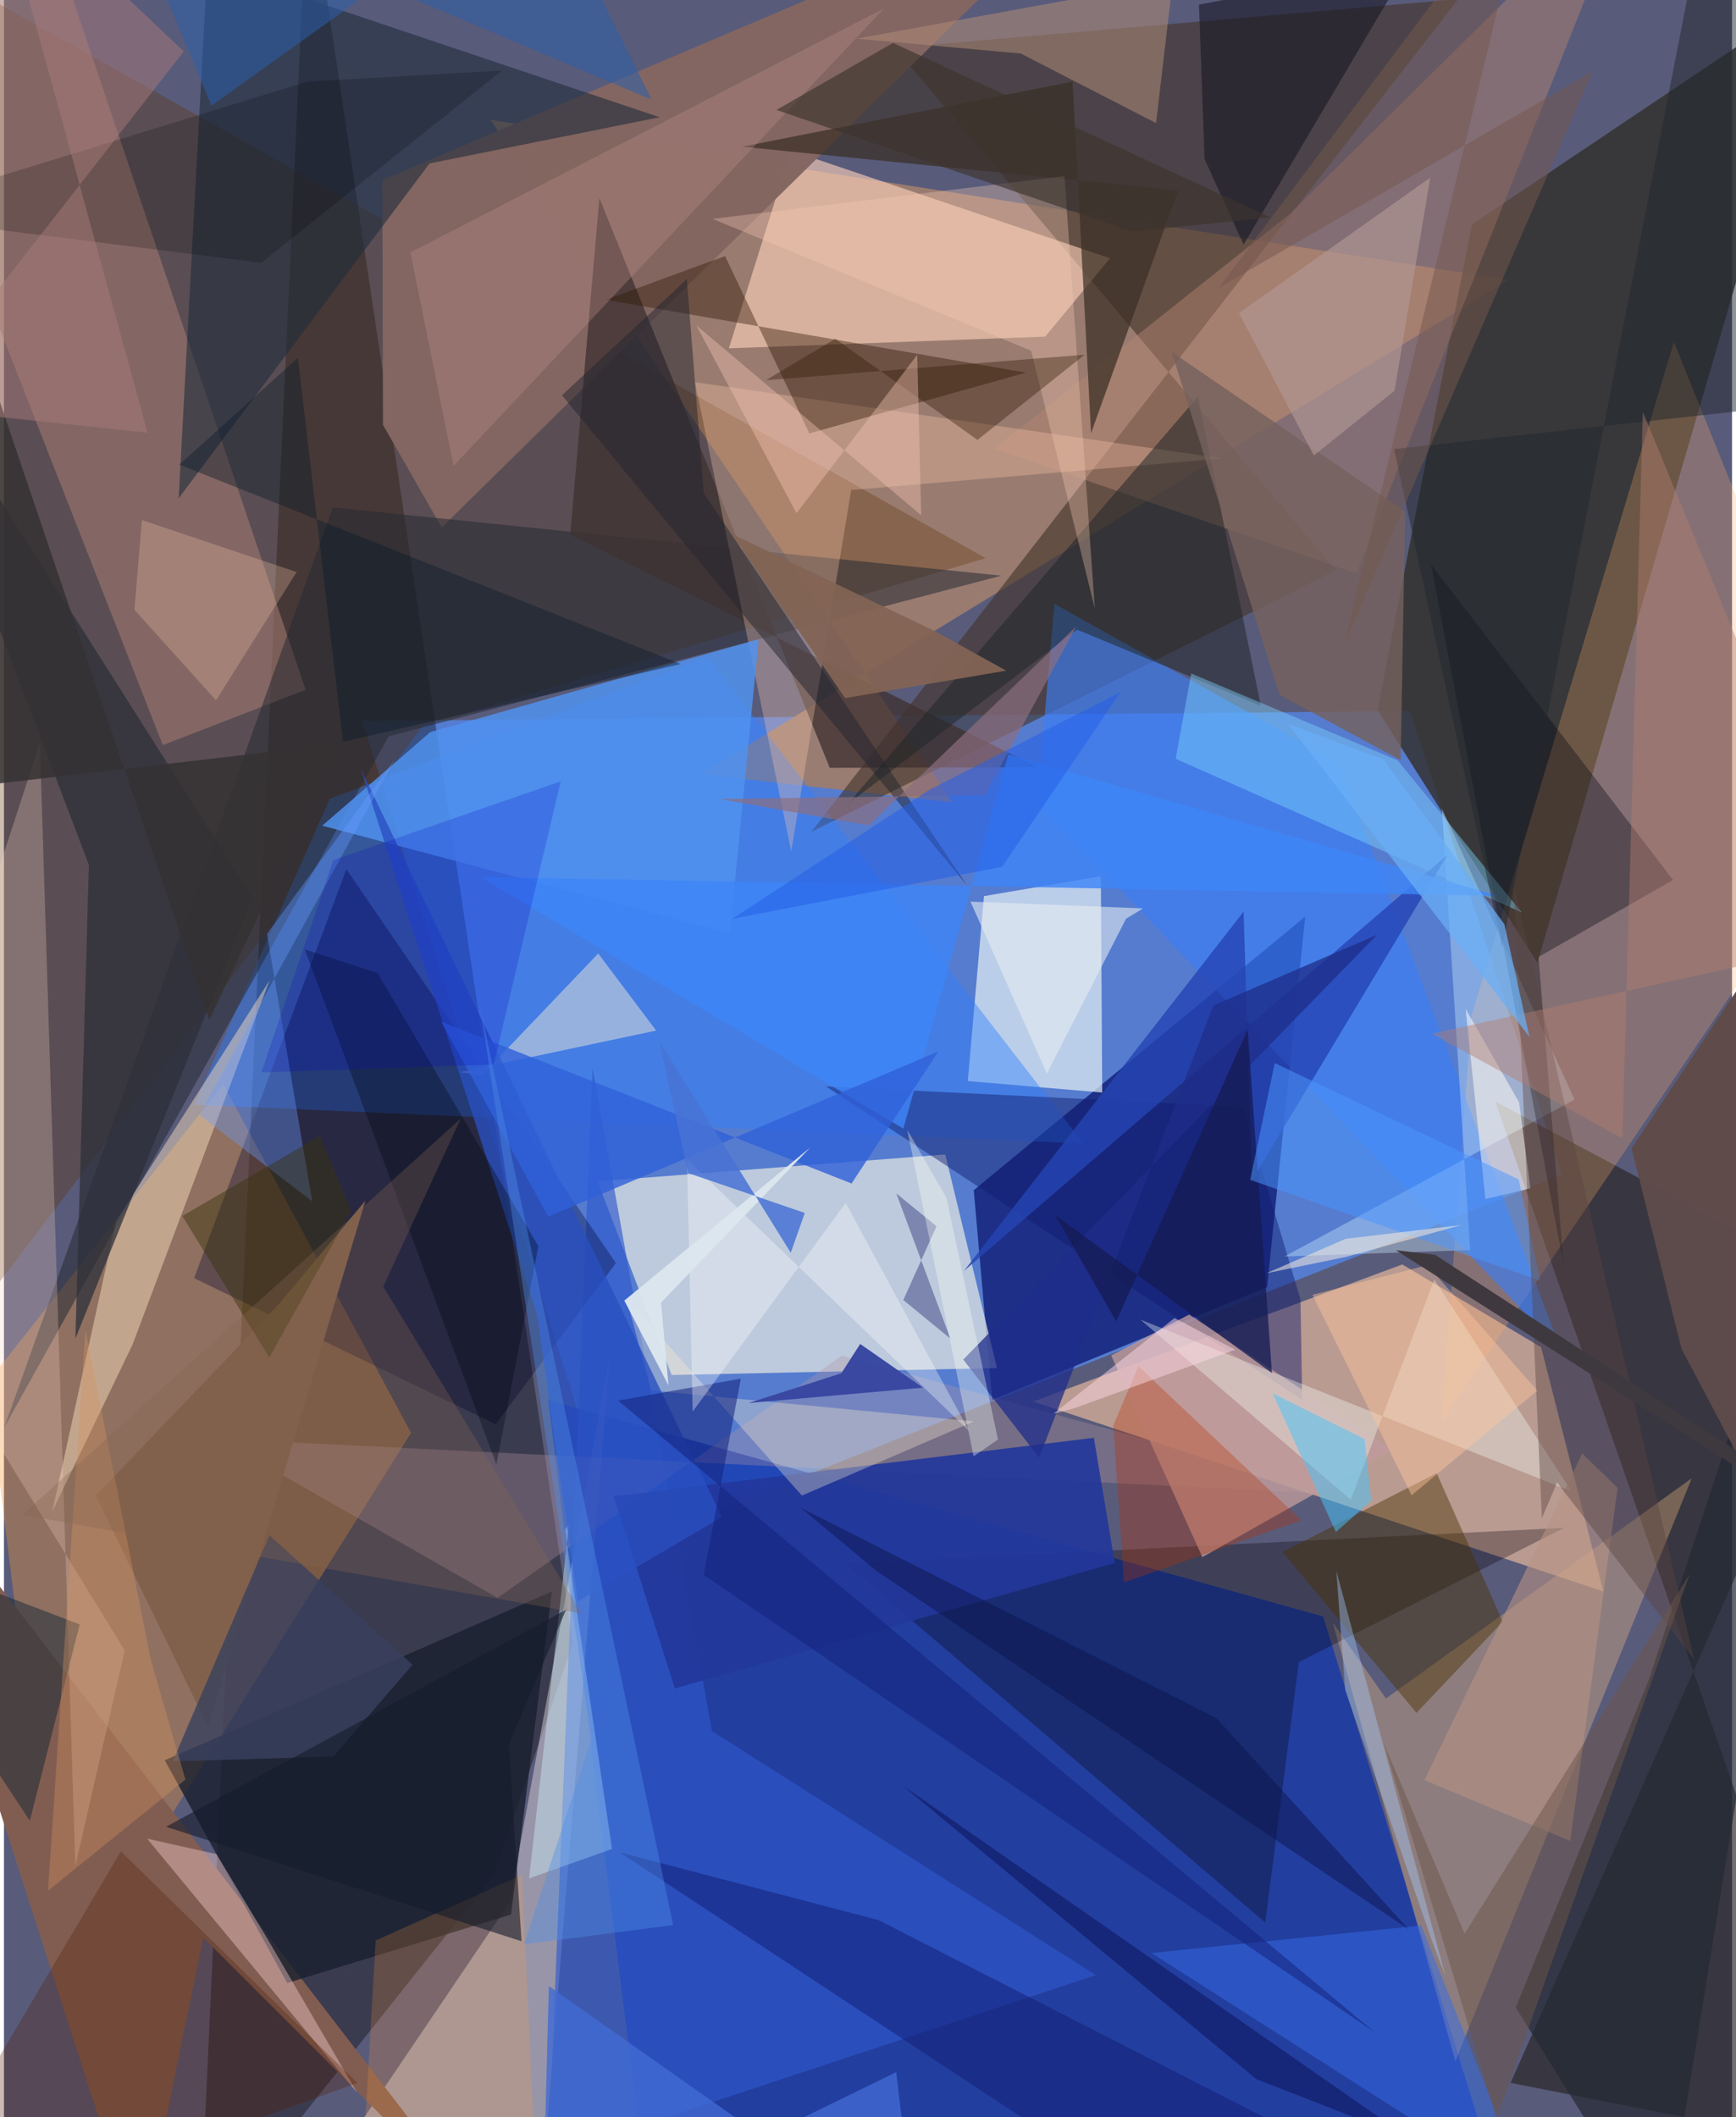 <svg xmlns="http://www.w3.org/2000/svg" width="228" height="278" viewBox="0 0 836 1024"><path fill="#595b7a" d="M0 0h836v1024H0z"/><path fill="#5589f0" fill-opacity=".714" d="M173.399 348.718l506.743-4.844 73.555 224.347-455.338 181.03z"/><path fill="#9b7c70" fill-opacity=".976" d="M336.959 374.424l390.82-239.055-492.423-77.433 223.523 330.16z"/><path fill="#d9af9a" fill-opacity=".761" d="M676.454 611.564l67.167 40.048 30.103 118.094-275.806-91.82z"/><path fill="#0d32ae" fill-opacity=".718" d="M638.209 781.845l-374.94-104.652L314.173 1086l414.458-10.696z"/><path fill="#0b166e" fill-opacity=".749" d="M478.085 677.079l132.974-54.517 18.455-179.244-160.35 132.339z"/><path fill="#050100" fill-opacity=".349" d="M275.239 794.898l-38.286 112.187L94.523 1086 147.077-62z"/><path fill="#fcf8e5" fill-opacity=".624" d="M323.013 665.053l-35.855-93.67 168.213-13.001 25.042 103.297z"/><path fill="#32312d" fill-opacity=".827" d="M741.822 465.69l-77.346-122.307 45.67-234.803L879.203-4.895z"/><path fill="#fc9932" fill-opacity=".333" d="M196.942 693.02L106.11 524.37-8.042 668.757l36.346 293.13z"/><path fill="#43342a" fill-opacity=".608" d="M703.52-.4L430.991 23.14l213.331 252.714-253.666 126.415z"/><path fill="#282422" fill-opacity=".659" d="M898 1040.713l-169.14-33.305L898 626.715l-176.466-93.877z"/><path fill="#603300" fill-opacity=".31" d="M202.79 351.003L-62 698.687V-31.59l536.895 301.554z"/><path fill="#ffd3bb" fill-opacity=".608" d="M503.712 162.814l31.375-37.904L380.63 72.787l-29.953 95.694z"/><path fill="#e8f2f5" fill-opacity=".694" d="M530.644 423.8l-56.54 9.622-7.825 89.461 65.023 5.534z"/><path fill="#f4e8e9" fill-opacity=".416" d="M293.028 656.19L258.042 1086l-106.992-27.573 93.576-138.304z"/><path fill="#2d7eff" fill-opacity=".427" d="M157.6 386.348l182.613-68.86 182.063 235.62L92.08 534.292z"/><path fill="#ffb167" fill-opacity=".263" d="M898 388.925L695.47 687.612l14.44-196.094 97.973-326.093z"/><path fill="#ffc688" fill-opacity=".318" d="M816.52 714.966L668.567 821.495l-25.716-36.721 59.302 212.117z"/><path fill="#846661" fill-opacity=".988" d="M534.297-62L183.082 87.049l.261 118.427 28.442 49.632z"/><path fill="#3a7ef5" fill-opacity=".639" d="M645.636 368.994L508.184 292.05l-8.37 96.165 253.639 265.271z"/><path fill="#a57c70" fill-opacity=".561" d="M145.924 333.611l-69.07 26.773L-39.217 64.106 13.76-58.366z"/><path fill="#05000a" fill-opacity=".298" d="M754.778 738.958l-128.37 64.928-16.249 125.964-203.05-173.578z"/><path fill="#2f59cc" fill-opacity=".647" d="M284.732 516.587l-21.435 526.44 264.919-87.747L342.49 837.27z"/><path fill="#262a33" fill-opacity=".537" d="M159.105 245.425L.067 690.555l186.01-334.41 296.377-77.708z"/><path fill="#815d51" d="M65.707 1086l30.74-148.855 138.968 138.841L-62 689.384z"/><path fill="#00002b" fill-opacity=".325" d="M296.048 610.91l-58.179 77.979-145.9-70.707 73.672-197.797z"/><path fill="#18202f" fill-opacity=".8" d="M245.293 925.994l-108.27 33.12-59.228-107.75L265.1 769.741z"/><path fill="#212d3c" fill-opacity=".596" d="M98.382-16.785l-13.857 257.79 121.381-161.98 111.328-22.312z"/><path fill="#b38572" fill-opacity=".463" d="M621.906 103.602L789.424-62l-135.11 339.357-175.17-60.37z"/><path fill="#fde2c0" fill-opacity=".463" d="M128.506 474.166L62.229 650.27l-38.871 80.799L54.24 590.633z"/><path fill="#3f3232" fill-opacity=".773" d="M399.509 371.38l100.518-.278-226.09-112.495L288.04 95.763z"/><path fill="#ffcbae" fill-opacity=".31" d="M589.632 221.744l-179.744 15.24-29.042 174.745-46.52-226.885z"/><path fill="#101b6c" fill-opacity=".459" d="M627.214 628.406l.849 48.706-230.41-151.657 201.737 9.823z"/><path fill="#5092f0" fill-opacity=".827" d="M153.96 399.366l52.299-45.3 158.843-44.897-13.91 142.284z"/><path fill="#d0f1ff" fill-opacity=".365" d="M709.302 604.623l-89.835 3.088 140.32-75.862-64.17-140.875z"/><path fill="#01040f" fill-opacity=".349" d="M807.46 425.598L690.383 272.977l64.104 338.462-12.093-148.601z"/><path fill="#2e3039" fill-opacity=".753" d="M34.558 647.433l85.718-213.275L-62 146.89 41.079 418.3z"/><path fill="#3a2f25" fill-opacity=".714" d="M525.908 209.484l-8.922-170.008L357.055 70.95l211 21.182z"/><path fill="#b394a5" fill-opacity=".325" d="M238.807 772.857l-134.824-76.945 545.427 26.94-244.033-67.187z"/><path fill="#2c1501" fill-opacity=".396" d="M291.095 144.988l57.753-21.133 40.769 85.754 104.788-29.375z"/><path fill="#f8d2c2" fill-opacity=".267" d="M58.433 798.253L-62 602.375l79.367-243.021 17.159 543.108z"/><path fill="#242933" fill-opacity=".71" d="M802.848 1086l-71.47-115.05 64.392-158.555L898 501.365z"/><path fill="#c6cedc" fill-opacity=".635" d="M231.305 519.994l-10.827-1.411 95.031-20.134-28.032-37.279z"/><path fill="#22379b" fill-opacity=".91" d="M324.57 816.653l212.811-60.718-10.116-60.517-232.286 28.301z"/><path fill="#212629" fill-opacity=".533" d="M608.043 341.371l-30.431-149.528L408.156 388.91l110.984-84.383z"/><path fill="#bf9b9d" fill-opacity=".78" d="M579.754 753.128l92.002-51.883-98.391-65.456-37.715 19.824z"/><path fill="#cff2ff" fill-opacity=".404" d="M254.041 908.51l40.117-14.235-22.797-154.362 2.071-2.935z"/><path fill="#4a3000" fill-opacity=".439" d="M618.465 750.717l64.881 77.754 41.734-44.115-31.986-71.864z"/><path fill="#7dd6ff" fill-opacity=".427" d="M566.842 366.985l7.519-41.25 99.857 42.018 60.05 73.564z"/><path fill="#fef0cf" fill-opacity=".329" d="M386.025 723.351L301.138 627.9l11.935 44.592 156.136 14.998z"/><path fill="#2645b3" fill-opacity=".808" d="M464.354 614.768L698.34 413.434l-94.588 157.528L599.7 440.93z"/><path fill="#5e4b4a" fill-opacity=".992" d="M787.425 555.414l24.094 96.898L898 815.938l-24.956-389.184z"/><path fill="#366ce5" fill-opacity=".51" d="M758.962 1074.649L747.539 1086l-61.891-154.711-130.51 13.321z"/><path fill="#f4fff6" fill-opacity=".349" d="M651.573 725.366L549.78 638.258l208.526 83.057-66.338-102.487z"/><path fill="#f9cccf" fill-opacity=".412" d="M128.667 939.774l42.304 72.571L69.268 889.301l33.553 7.477z"/><path fill="#b73103" fill-opacity=".318" d="M536.653 689.442l12.178-28.634 78.859 74.5-85.858 30.026z"/><path fill="#b08b77" fill-opacity=".541" d="M565.432-9.194L412.448 18.7l79.486 7.203L557.37 59.55z"/><path fill="#2950c1" fill-opacity=".784" d="M347.312 733.774L172.775 372.301l85.094 263.234 19.771 139.12z"/><path fill="#511c00" fill-opacity=".298" d="M170.971 1007.461L-46.28 1086l35.45-76.698 67.39-113.878z"/><path fill="#141423" fill-opacity=".557" d="M580.84 76.971l-2.725-74.724 101.73-19.542-80.158 135.6z"/><path fill="#131d75" fill-opacity=".522" d="M423.219 928.719l-125.397-32.847L586.312 1086h144.442z"/><path fill="#fdfbf5" fill-opacity=".529" d="M733 533.208l5.472 41.53-21.794 5.201-9.567-91.969z"/><path fill="#81604c" d="M44.447 723.39l88.344-92.441 42.048-50.21L98.744 835.19z"/><path fill="#f6cdb5" fill-opacity=".329" d="M496.939 169.662l30.8 124.696-14.706-209.183-170.218 20.687z"/><path fill="#39405e" fill-opacity=".796" d="M197.679 805.162l-38.355 44.43-77.67 2.32 46.79-109.339z"/><path fill="#75615e" fill-opacity=".812" d="M675.679 367.699l2.181-120.251-112.97-77.25 52.134 165.834z"/><path fill="#bd8f87" fill-opacity=".341" d="M196.366 122.205L425.813 4.042 217.502 225.337l-21.144-104.61z"/><path fill="#3f85f7" fill-opacity=".82" d="M485.871 364.906l236.917 68.382-492.38-9.173 204.674 121.75z"/><path fill="#1f2d89" fill-opacity=".757" d="M664.223 452.157l-200.145 205.43 36.72 47.416 84.301-218.668z"/><path fill="#001a30" fill-opacity=".424" d="M12.519 880.655l24.14-94.965-58.796-22.463L-62 767.695z"/><path fill="#24252f" fill-opacity=".498" d="M269.94 191.175l60.412-56.096 8.196 103.438 127.455 189.9z"/><path fill="#ff9c37" fill-opacity=".204" d="M250.628 906.82l-70.823 31.72-8.246 144.735 87.368 2.725z"/><path fill="#48c5ff" fill-opacity=".498" d="M661.476 725.859l-3.255-29.842-44.554-22.173 30.687 67.14z"/><path fill="#15237d" fill-opacity=".553" d="M663.218 983.024L297.087 677.412l59.4-10.608-17.976 94.918z"/><path fill="#2c1700" fill-opacity=".365" d="M522.81 171.551l-154.206 12.345 33.573-20.007 68.792 48.87z"/><path fill="#f9c8b5" fill-opacity=".392" d="M334.942 157.353l108.79 91.848-1.913-77.61-58.41 76.616z"/><path fill="#6a9aff" fill-opacity=".369" d="M189.195 367.112L94.534 539.288l54.563 41.72-21.867-129.32z"/><path fill="#0b1c2b" fill-opacity=".416" d="M84.84 224.728l57.367-51.655 21.813 185.719 163.384-37.616z"/><path fill="#b69484" fill-opacity=".592" d="M757.722 890.417l22.893-170.775-17.091-16.638-76.319 157.998z"/><path fill="#8d6e7e" fill-opacity=".69" d="M474.568 384.537l-128.484 1.938 72.303 12.746 100.415-96.323z"/><path fill="#141b53" fill-opacity=".749" d="M508.553 587.72l104.855 76.372-11.73-166.05-63.598 141.037z"/><path fill="#4b97ff" fill-opacity=".514" d="M732.775 570.423l10.393 48.972-140.285-48.72 11.878-56.497z"/><path fill="#3d352e" fill-opacity=".655" d="M373.712 53.17l172.017 58.866 66.896-6.902-182.531-84.392z"/><path fill="#21282d" fill-opacity=".498" d="M672.512 217.186l207.545-22.791L826.272-62 724.78 458.224z"/><path fill="#3061d9" fill-opacity=".8" d="M452.067 508.552l-188.757 79.88-51.796-94.334 198.54 78.326z"/><path fill="#584342" fill-opacity=".42" d="M817.682 802.621L730.37 428.163l13.622 306.174 7.375-17.27z"/><path fill="#020b13" fill-opacity=".345" d="M145.562 459.207l35.178 11.423 77.793 132.129-20.313 105.6z"/><path fill="#b59995" fill-opacity=".627" d="M633.686 220.304l-36.173-68.888 92.501-65.49-17.308 103.099z"/><path fill="#2c5eab" fill-opacity=".541" d="M53.038-62L313.373 48.25 258.38-62 100.424 51.09z"/><path fill="#f1c2a5" fill-opacity=".286" d="M102.594 338.745l38.978-62.06-74.829-25.148-3.637 43.375z"/><path fill="#b37d6e" fill-opacity=".435" d="M782.936 550.554l-92.123-50.6L898 454.464 792.85 199.226z"/><path fill="#3a48a1" fill-opacity=".992" d="M414.218 650.034l30.393 21.137-84.388 7.43 44.865-14.393z"/><path fill="#a6cbfc" fill-opacity=".4" d="M648.848 817.439l42.811 123.662 5.721 14.72-52.828-196.088z"/><path fill="#565e93" fill-opacity=".624" d="M435.083 628.772l22.768 18.672-26.173-70.255 19.462 15.909z"/><path fill="#000102" fill-opacity=".196" d="M146.702 39.493L-62 103.672l186.493 23.44 116.365-92.971z"/><path fill="#d6945f" fill-opacity=".361" d="M87.784 860.727L21.34 914.469l18.046-271.374 31.588 159.362z"/><path fill="#2560e8" fill-opacity=".545" d="M447.885 381.912l92.285-47.178-57.275 84.532-130.646 25.172z"/><path fill="#070847" fill-opacity=".439" d="M605.863 1005.578L434.776 863.615l317.253 220.892 59.983 1.493z"/><path fill="#fefffd" fill-opacity=".329" d="M466.975 692.203L330.426 560.672l2.755 122.054 74-100.903z"/><path fill="#0001c6" fill-opacity=".196" d="M159.373 415.99l-34.839 102.698 112.414-3.807 32.41-136.99z"/><path fill="#4f8ee8" fill-opacity=".396" d="M284.332 840.613l-53.948-353.637 93.36 444.105-72.154 9.337z"/><path fill="#3a320d" fill-opacity=".459" d="M168.001 585.768l-15.184-36.34-66.515 38.694 42.048 68.443z"/><path fill="#faeddd" fill-opacity=".533" d="M610.73 615.835l38.49-7.912 55.817-15.429-56.017 6.69z"/><path fill="#6d554a" fill-opacity=".498" d="M721.944 1024.733l93.575-263.45-108.901 173.956-39.177-92.294z"/><path fill="#353233" fill-opacity=".851" d="M99.334 493.282l63.08-133.544L-62 385.867V17.257z"/><path fill="#a97a7a" fill-opacity=".486" d="M-4.86-62l74.305 271.252-116.654-12.32L86.979 24.864z"/><path fill="#dce7ef" fill-opacity=".961" d="M300.11 629.055l21.378 40.992-3.608-40.03 72.09-74.943z"/><path fill="#e8eef1" fill-opacity=".576" d="M551.083 439.35l-83.513-3.281 36.96 83.14 38.306-74.866z"/><path fill="#836454" fill-opacity=".941" d="M406.918 337.638l77.922-13.263-33.867-18.778-98.454-47.172z"/><path fill="#0c134b" fill-opacity=".463" d="M586.531 830.938L385.494 729.272l36.546 30.482 257.602 173.487z"/><path fill="#ffc69c" fill-opacity=".435" d="M633.006 626.268l47.969 96.933 60.797-50.594-53.147-60.712z"/><path fill="#f4fdf3" fill-opacity=".357" d="M436.997 546.464l18.957 32.887 24.933 116.903-11.814 8.116z"/><path fill="#4872d4" fill-opacity=".851" d="M316.92 503.45l14.114 63.94 56.39 19.272-6.794 19.244z"/><path fill="#3f3a40" fill-opacity=".996" d="M673.373 604.68L898 747.55v-6.968L692.334 606.907z"/><path fill="#69aff6" fill-opacity=".733" d="M621.314 350.177l46.054 17.207 58.46 79.576 12.153 54.526z"/><path fill="#416ad3" fill-opacity=".8" d="M260.284 1086l3.324-125.385L441.588 1086l-9.943-83.789z"/><path fill="#fed9e4" fill-opacity=".49" d="M518.322 680.933l-10.678 2.893 58.612-46.31 29.429 15.284z"/><path fill="#85654e" fill-opacity=".31" d="M220.95 541.073L8.888 732.678l270.597 47.758-96.007-158.175z"/><path fill="#75594e" fill-opacity=".514" d="M648.035 312.766L768.427 34.584 587.702 139.18 738.625-62z"/><path fill="#151c2c" fill-opacity=".6" d="M78.387 883.547L271.94 778.54l-27.671 65.077 6.113 95.301z"/></svg>